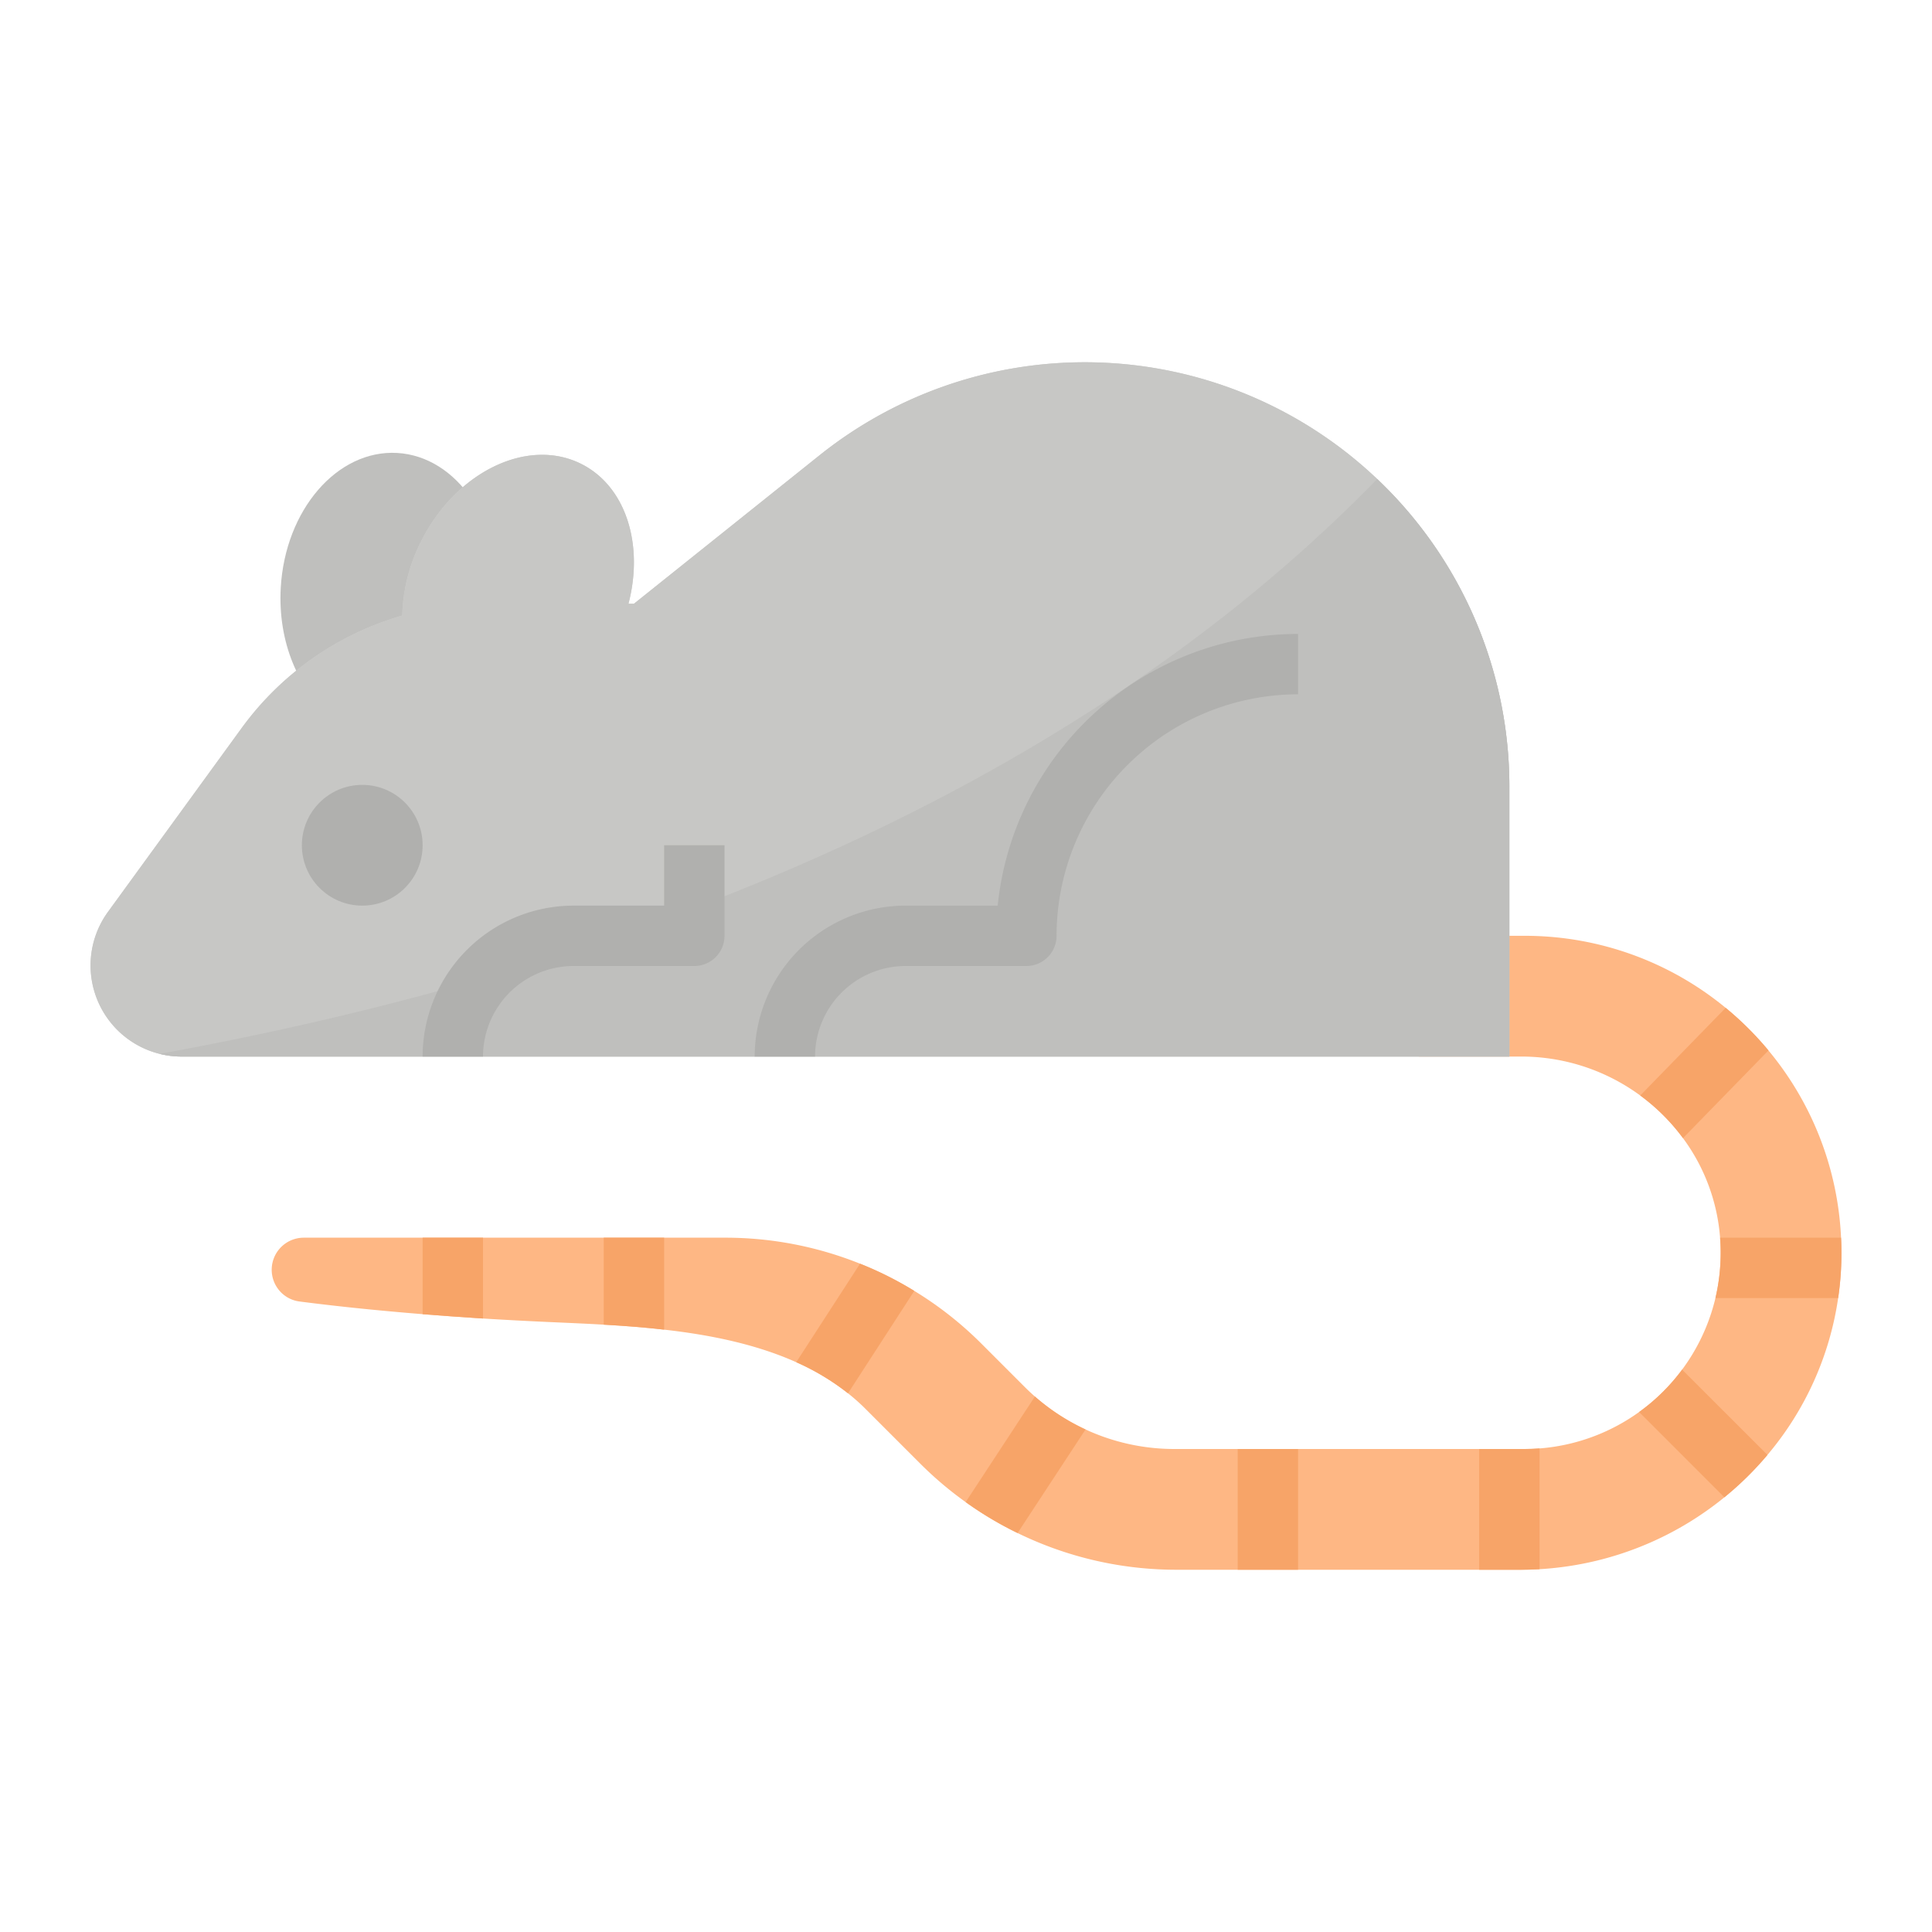 <svg height="512" viewBox="0 0 512 512" width="512" xmlns="http://www.w3.org/2000/svg"><g id="Flat"><path d="m105.229 120.035c-15.874-.888-29.679 15.126-30.829 35.765-.8 14.357 4.724 27.171 13.505 33.943l31.656-2.233c6.907-6.487 11.666-16.74 12.323-28.494 1.15-20.639-10.784-38.093-26.655-38.981z" fill="#bfbfbd"/><path d="m488 332.64a81.744 81.744 0 0 1 -.87 11.36 82.953 82.953 0 0 1 -18.74 41.57 85.425 85.425 0 0 1 -60.39 30.28c-1.67.1-3.36.15-5.05.15h-91.19a95.759 95.759 0 0 1 -42.09-9.73 93.9 93.9 0 0 1 -13.76-8.2 95.242 95.242 0 0 1 -12.03-10.19l-14.5-14.5a53.333 53.333 0 0 0 -4.65-4.14 63.912 63.912 0 0 0 -13.72-8.24c-10.73-4.81-22.88-7.26-35.01-8.63-5.38-.62-10.76-1.02-16-1.32-5.17-.3-10.21-.5-15-.72-5.5-.25-11.2-.55-17-.91-5.29-.34-10.65-.72-16-1.15-11.15-.9-22.28-2.02-32.62-3.36a8.406 8.406 0 0 1 -5.27-2.81 8.5 8.5 0 0 1 6.38-14.1h111.75a95.723 95.723 0 0 1 35.68 6.89 93.353 93.353 0 0 1 14.38 7.21 95.04 95.04 0 0 1 17.82 14.02l11.48 11.48c.86.86 1.75 1.69 2.66 2.49a56.03 56.03 0 0 0 36.94 13.91h92.8c1.35 0 2.68-.05 4-.15a52.055 52.055 0 0 0 46.61-39.85 52.69 52.69 0 0 0 1.38-12.89c-.02-1.05-.07-2.08-.15-3.11a50.929 50.929 0 0 0 -9.83-26.38 53.233 53.233 0 0 0 -42.87-21.62h-27.14v-32h28a83.645 83.645 0 0 1 53.32 19.09 84.6 84.6 0 0 1 11.34 11.29 83.606 83.606 0 0 1 19.24 49.62c.08 1.54.11 3.08.1 4.64z" fill="#feb784"/><g fill="#f7a468"><path d="m488 332.64a81.744 81.744 0 0 1 -.87 11.36h-32.52a52.69 52.69 0 0 0 1.38-12.89c-.02-1.05-.07-2.08-.15-3.11h32.06c.08 1.54.11 3.08.1 4.64z"/><path d="m468.66 278.38-22.65 23.24a53.015 53.015 0 0 0 -11.33-11.3l22.64-23.23a84.6 84.6 0 0 1 11.34 11.29z"/><path d="m468.39 385.57a85.286 85.286 0 0 1 -11.41 11.23l-22.6-22.6a51.724 51.724 0 0 0 11.4-11.24z"/><path d="m408 383.85v32c-1.67.1-3.36.15-5.05.15h-10.95v-32h12c1.35 0 2.68-.05 4-.15z"/><path d="m328 384h16v32h-16z"/><path d="m287.68 378.82-18.01 27.45a93.9 93.9 0 0 1 -13.76-8.2l18.35-27.98a55.955 55.955 0 0 0 13.42 8.73z"/><path d="m242.3 342.1-17.57 27.14a63.912 63.912 0 0 0 -13.72-8.24l16.91-26.11a93.353 93.353 0 0 1 14.38 7.21z"/><path d="m176 328v24.37c-5.38-.62-10.76-1.02-16-1.32v-23.05z"/><path d="m128 328v21.42c-5.29-.34-10.65-.72-16-1.15v-20.27z"/></g><path d="m287.473 96a112.529 112.529 0 0 0 -70.295 24.658l-49.178 39.342h-1.454c4.113-15.722-.681-31.179-12.575-37.094-14.235-7.081-33.239 2.186-42.446 20.7a45.892 45.892 0 0 0 -4.917 19.526 79.988 79.988 0 0 0 -42.569 29.816l-35.42 48.7a24.149 24.149 0 0 0 -4.619 14.204 24.147 24.147 0 0 0 24.147 24.148h351.853v-71.473a112.527 112.527 0 0 0 -112.527-112.527z" fill="#cfcfcd"/><path d="m400 208.53v71.47h-351.85a24.146 24.146 0 0 1 -19.53-38.35l35.42-48.7a79.938 79.938 0 0 1 42.57-29.82 45.858 45.858 0 0 1 4.92-19.53c9.2-18.51 28.21-27.77 42.44-20.69 11.9 5.91 16.69 21.37 12.58 37.09h1.45l49.18-39.34a112.526 112.526 0 0 1 182.82 87.87z" fill="#c7c7c5"/><path d="m400 208.53v71.47h-351.85a24.117 24.117 0 0 1 -5.86-.72c106.23-19.29 233.96-61.36 322.69-152.33a112.213 112.213 0 0 1 35.02 81.58z" fill="#bfbfbd"/><path d="m128 280h-16a40.045 40.045 0 0 1 40-40h24v-16h16v24a8 8 0 0 1 -8 8h-32a24.028 24.028 0 0 0 -24 24z" fill="#b0b0ae"/><path d="m216 280h-16a40.045 40.045 0 0 1 40-40h24.4a80.117 80.117 0 0 1 79.6-72v16a64.072 64.072 0 0 0 -64 64 8 8 0 0 1 -8 8h-32a24.028 24.028 0 0 0 -24 24z" fill="#b0b0ae"/><circle cx="96" cy="224" fill="#b0b0ae" r="16"/></g></svg>